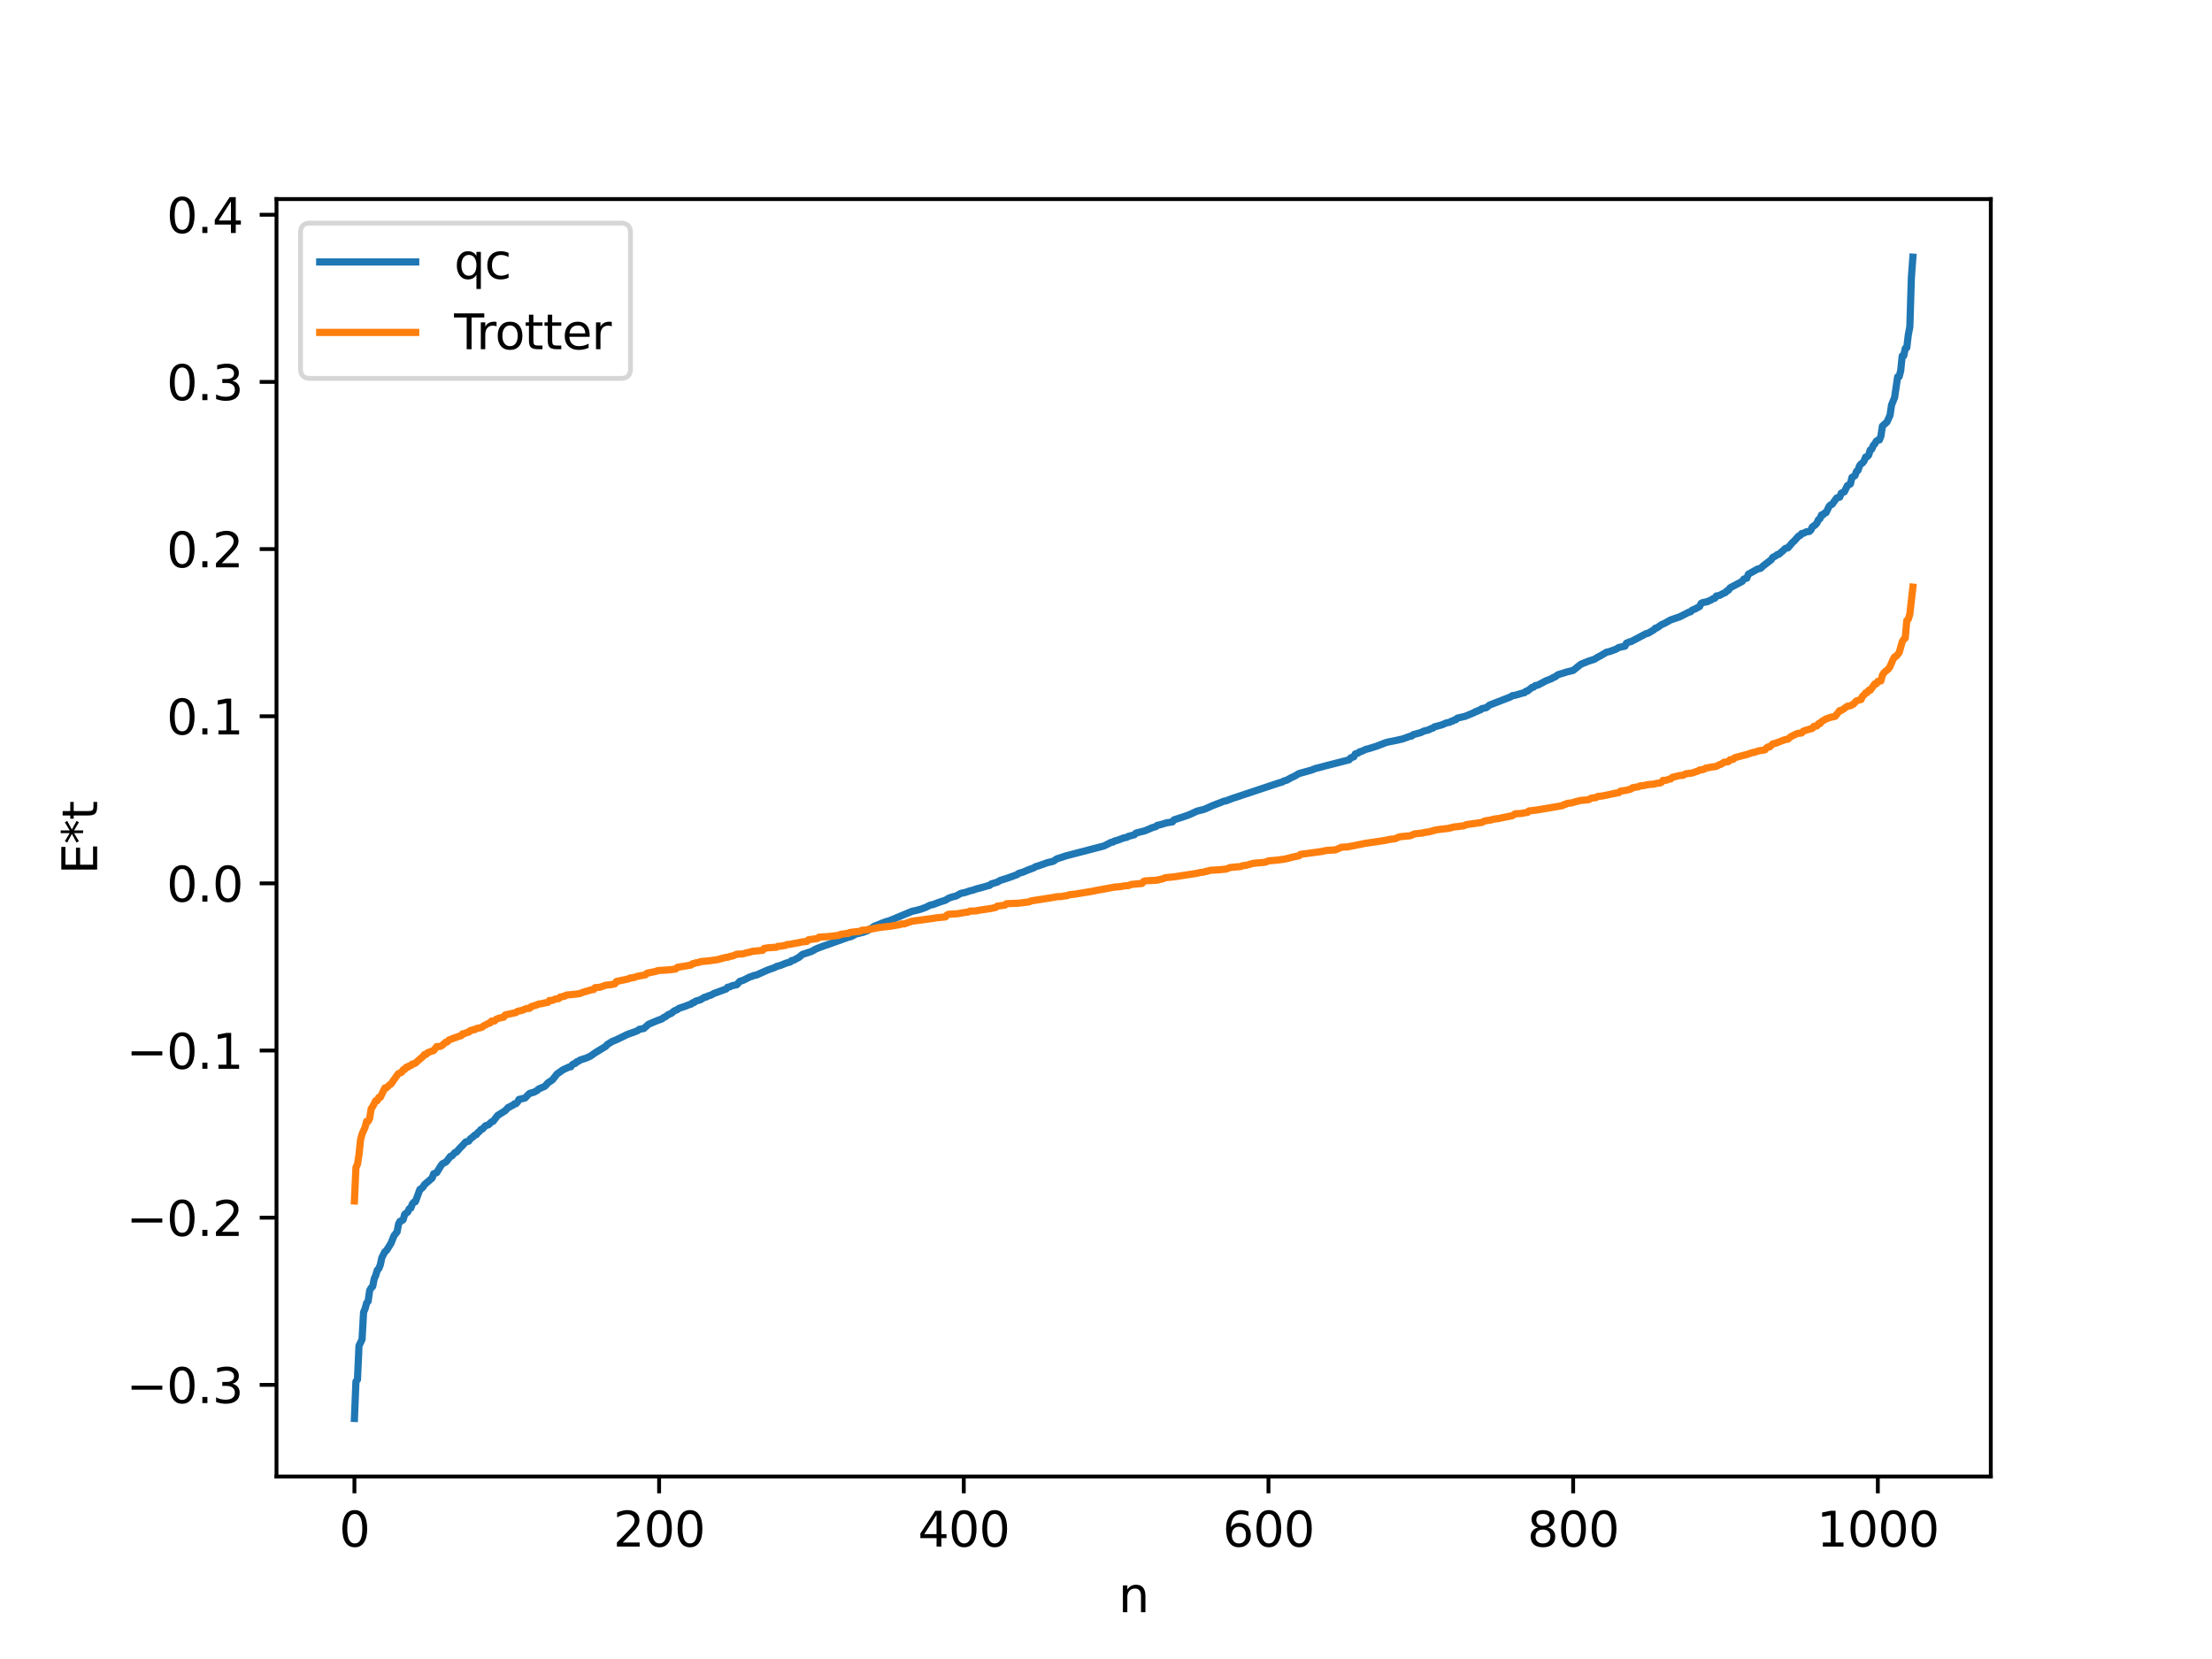 <?xml version="1.0" encoding="utf-8" standalone="no"?>
<!DOCTYPE svg PUBLIC "-//W3C//DTD SVG 1.1//EN"
  "http://www.w3.org/Graphics/SVG/1.1/DTD/svg11.dtd">
<svg xmlns:xlink="http://www.w3.org/1999/xlink" width="460.8pt" height="345.6pt" viewBox="0 0 460.8 345.6" xmlns="http://www.w3.org/2000/svg" version="1.1">
 <defs>
  <style type="text/css">*{stroke-linejoin: round; stroke-linecap: butt}</style>
 </defs>
 <g id="figure_1">
  <g id="patch_1">
   <path d="M 0 345.6 
L 460.8 345.6 
L 460.8 0 
L 0 0 
z
" style="fill: #ffffff"/>
  </g>
  <g id="axes_1">
   <g id="patch_2">
    <path d="M 57.6 307.584 
L 414.72 307.584 
L 414.72 41.472 
L 57.6 41.472 
z
" style="fill: #ffffff"/>
   </g>
   <g id="matplotlib.axis_1">
    <g id="xtick_1">
     <g id="line2d_1">
      <defs>
       <path id="m2406063679" d="M 0 0 
L 0 3.5 
" style="stroke: #000000; stroke-width: 0.8"/>
      </defs>
      <g>
       <use xlink:href="#m2406063679" x="73.833" y="307.584" style="stroke: #000000; stroke-width: 0.8"/>
      </g>
     </g>
     <g id="text_1">
      <!-- 0 -->
      <g transform="translate(70.651 322.182) scale(0.1 -0.1)">
       <defs>
        <path id="DejaVuSans-30" d="M 2034 4250 
Q 1547 4250 1301 3770 
Q 1056 3291 1056 2328 
Q 1056 1369 1301 889 
Q 1547 409 2034 409 
Q 2525 409 2770 889 
Q 3016 1369 3016 2328 
Q 3016 3291 2770 3770 
Q 2525 4250 2034 4250 
z
M 2034 4750 
Q 2819 4750 3233 4129 
Q 3647 3509 3647 2328 
Q 3647 1150 3233 529 
Q 2819 -91 2034 -91 
Q 1250 -91 836 529 
Q 422 1150 422 2328 
Q 422 3509 836 4129 
Q 1250 4750 2034 4750 
z
" transform="scale(0.016)"/>
       </defs>
       <use xlink:href="#DejaVuSans-30"/>
      </g>
     </g>
    </g>
    <g id="xtick_2">
     <g id="line2d_2">
      <g>
       <use xlink:href="#m2406063679" x="137.304" y="307.584" style="stroke: #000000; stroke-width: 0.8"/>
      </g>
     </g>
     <g id="text_2">
      <!-- 200 -->
      <g transform="translate(127.76 322.182) scale(0.1 -0.1)">
       <defs>
        <path id="DejaVuSans-32" d="M 1228 531 
L 3431 531 
L 3431 0 
L 469 0 
L 469 531 
Q 828 903 1448 1529 
Q 2069 2156 2228 2338 
Q 2531 2678 2651 2914 
Q 2772 3150 2772 3378 
Q 2772 3750 2511 3984 
Q 2250 4219 1831 4219 
Q 1534 4219 1204 4116 
Q 875 4013 500 3803 
L 500 4441 
Q 881 4594 1212 4672 
Q 1544 4750 1819 4750 
Q 2544 4750 2975 4387 
Q 3406 4025 3406 3419 
Q 3406 3131 3298 2873 
Q 3191 2616 2906 2266 
Q 2828 2175 2409 1742 
Q 1991 1309 1228 531 
z
" transform="scale(0.016)"/>
       </defs>
       <use xlink:href="#DejaVuSans-32"/>
       <use xlink:href="#DejaVuSans-30" x="63.623"/>
       <use xlink:href="#DejaVuSans-30" x="127.246"/>
      </g>
     </g>
    </g>
    <g id="xtick_3">
     <g id="line2d_3">
      <g>
       <use xlink:href="#m2406063679" x="200.775" y="307.584" style="stroke: #000000; stroke-width: 0.8"/>
      </g>
     </g>
     <g id="text_3">
      <!-- 400 -->
      <g transform="translate(191.231 322.182) scale(0.1 -0.1)">
       <defs>
        <path id="DejaVuSans-34" d="M 2419 4116 
L 825 1625 
L 2419 1625 
L 2419 4116 
z
M 2253 4666 
L 3047 4666 
L 3047 1625 
L 3713 1625 
L 3713 1100 
L 3047 1100 
L 3047 0 
L 2419 0 
L 2419 1100 
L 313 1100 
L 313 1709 
L 2253 4666 
z
" transform="scale(0.016)"/>
       </defs>
       <use xlink:href="#DejaVuSans-34"/>
       <use xlink:href="#DejaVuSans-30" x="63.623"/>
       <use xlink:href="#DejaVuSans-30" x="127.246"/>
      </g>
     </g>
    </g>
    <g id="xtick_4">
     <g id="line2d_4">
      <g>
       <use xlink:href="#m2406063679" x="264.246" y="307.584" style="stroke: #000000; stroke-width: 0.8"/>
      </g>
     </g>
     <g id="text_4">
      <!-- 600 -->
      <g transform="translate(254.702 322.182) scale(0.1 -0.1)">
       <defs>
        <path id="DejaVuSans-36" d="M 2113 2584 
Q 1688 2584 1439 2293 
Q 1191 2003 1191 1497 
Q 1191 994 1439 701 
Q 1688 409 2113 409 
Q 2538 409 2786 701 
Q 3034 994 3034 1497 
Q 3034 2003 2786 2293 
Q 2538 2584 2113 2584 
z
M 3366 4563 
L 3366 3988 
Q 3128 4100 2886 4159 
Q 2644 4219 2406 4219 
Q 1781 4219 1451 3797 
Q 1122 3375 1075 2522 
Q 1259 2794 1537 2939 
Q 1816 3084 2150 3084 
Q 2853 3084 3261 2657 
Q 3669 2231 3669 1497 
Q 3669 778 3244 343 
Q 2819 -91 2113 -91 
Q 1303 -91 875 529 
Q 447 1150 447 2328 
Q 447 3434 972 4092 
Q 1497 4750 2381 4750 
Q 2619 4750 2861 4703 
Q 3103 4656 3366 4563 
z
" transform="scale(0.016)"/>
       </defs>
       <use xlink:href="#DejaVuSans-36"/>
       <use xlink:href="#DejaVuSans-30" x="63.623"/>
       <use xlink:href="#DejaVuSans-30" x="127.246"/>
      </g>
     </g>
    </g>
    <g id="xtick_5">
     <g id="line2d_5">
      <g>
       <use xlink:href="#m2406063679" x="327.717" y="307.584" style="stroke: #000000; stroke-width: 0.8"/>
      </g>
     </g>
     <g id="text_5">
      <!-- 800 -->
      <g transform="translate(318.173 322.182) scale(0.1 -0.1)">
       <defs>
        <path id="DejaVuSans-38" d="M 2034 2216 
Q 1584 2216 1326 1975 
Q 1069 1734 1069 1313 
Q 1069 891 1326 650 
Q 1584 409 2034 409 
Q 2484 409 2743 651 
Q 3003 894 3003 1313 
Q 3003 1734 2745 1975 
Q 2488 2216 2034 2216 
z
M 1403 2484 
Q 997 2584 770 2862 
Q 544 3141 544 3541 
Q 544 4100 942 4425 
Q 1341 4750 2034 4750 
Q 2731 4750 3128 4425 
Q 3525 4100 3525 3541 
Q 3525 3141 3298 2862 
Q 3072 2584 2669 2484 
Q 3125 2378 3379 2068 
Q 3634 1759 3634 1313 
Q 3634 634 3220 271 
Q 2806 -91 2034 -91 
Q 1263 -91 848 271 
Q 434 634 434 1313 
Q 434 1759 690 2068 
Q 947 2378 1403 2484 
z
M 1172 3481 
Q 1172 3119 1398 2916 
Q 1625 2713 2034 2713 
Q 2441 2713 2670 2916 
Q 2900 3119 2900 3481 
Q 2900 3844 2670 4047 
Q 2441 4250 2034 4250 
Q 1625 4250 1398 4047 
Q 1172 3844 1172 3481 
z
" transform="scale(0.016)"/>
       </defs>
       <use xlink:href="#DejaVuSans-38"/>
       <use xlink:href="#DejaVuSans-30" x="63.623"/>
       <use xlink:href="#DejaVuSans-30" x="127.246"/>
      </g>
     </g>
    </g>
    <g id="xtick_6">
     <g id="line2d_6">
      <g>
       <use xlink:href="#m2406063679" x="391.188" y="307.584" style="stroke: #000000; stroke-width: 0.8"/>
      </g>
     </g>
     <g id="text_6">
      <!-- 1000 -->
      <g transform="translate(378.463 322.182) scale(0.1 -0.1)">
       <defs>
        <path id="DejaVuSans-31" d="M 794 531 
L 1825 531 
L 1825 4091 
L 703 3866 
L 703 4441 
L 1819 4666 
L 2450 4666 
L 2450 531 
L 3481 531 
L 3481 0 
L 794 0 
L 794 531 
z
" transform="scale(0.016)"/>
       </defs>
       <use xlink:href="#DejaVuSans-31"/>
       <use xlink:href="#DejaVuSans-30" x="63.623"/>
       <use xlink:href="#DejaVuSans-30" x="127.246"/>
       <use xlink:href="#DejaVuSans-30" x="190.869"/>
      </g>
     </g>
    </g>
    <g id="text_7">
     <!-- n -->
     <g transform="translate(232.991 335.861) scale(0.1 -0.1)">
      <defs>
       <path id="DejaVuSans-6e" d="M 3513 2113 
L 3513 0 
L 2938 0 
L 2938 2094 
Q 2938 2591 2744 2837 
Q 2550 3084 2163 3084 
Q 1697 3084 1428 2787 
Q 1159 2491 1159 1978 
L 1159 0 
L 581 0 
L 581 3500 
L 1159 3500 
L 1159 2956 
Q 1366 3272 1645 3428 
Q 1925 3584 2291 3584 
Q 2894 3584 3203 3211 
Q 3513 2838 3513 2113 
z
" transform="scale(0.016)"/>
      </defs>
      <use xlink:href="#DejaVuSans-6e"/>
     </g>
    </g>
   </g>
   <g id="matplotlib.axis_2">
    <g id="ytick_1">
     <g id="line2d_7">
      <defs>
       <path id="m5a70c23907" d="M 0 0 
L -3.5 0 
" style="stroke: #000000; stroke-width: 0.8"/>
      </defs>
      <g>
       <use xlink:href="#m5a70c23907" x="57.6" y="288.487" style="stroke: #000000; stroke-width: 0.8"/>
      </g>
     </g>
     <g id="text_8">
      <!-- −0.3 -->
      <g transform="translate(26.317 292.286) scale(0.1 -0.1)">
       <defs>
        <path id="DejaVuSans-2212" d="M 678 2272 
L 4684 2272 
L 4684 1741 
L 678 1741 
L 678 2272 
z
" transform="scale(0.016)"/>
        <path id="DejaVuSans-2e" d="M 684 794 
L 1344 794 
L 1344 0 
L 684 0 
L 684 794 
z
" transform="scale(0.016)"/>
        <path id="DejaVuSans-33" d="M 2597 2516 
Q 3050 2419 3304 2112 
Q 3559 1806 3559 1356 
Q 3559 666 3084 287 
Q 2609 -91 1734 -91 
Q 1441 -91 1130 -33 
Q 819 25 488 141 
L 488 750 
Q 750 597 1062 519 
Q 1375 441 1716 441 
Q 2309 441 2620 675 
Q 2931 909 2931 1356 
Q 2931 1769 2642 2001 
Q 2353 2234 1838 2234 
L 1294 2234 
L 1294 2753 
L 1863 2753 
Q 2328 2753 2575 2939 
Q 2822 3125 2822 3475 
Q 2822 3834 2567 4026 
Q 2313 4219 1838 4219 
Q 1578 4219 1281 4162 
Q 984 4106 628 3988 
L 628 4550 
Q 988 4650 1302 4700 
Q 1616 4750 1894 4750 
Q 2613 4750 3031 4423 
Q 3450 4097 3450 3541 
Q 3450 3153 3228 2886 
Q 3006 2619 2597 2516 
z
" transform="scale(0.016)"/>
       </defs>
       <use xlink:href="#DejaVuSans-2212"/>
       <use xlink:href="#DejaVuSans-30" x="83.789"/>
       <use xlink:href="#DejaVuSans-2e" x="147.412"/>
       <use xlink:href="#DejaVuSans-33" x="179.199"/>
      </g>
     </g>
    </g>
    <g id="ytick_2">
     <g id="line2d_8">
      <g>
       <use xlink:href="#m5a70c23907" x="57.6" y="253.665" style="stroke: #000000; stroke-width: 0.8"/>
      </g>
     </g>
     <g id="text_9">
      <!-- −0.2 -->
      <g transform="translate(26.317 257.465) scale(0.1 -0.1)">
       <use xlink:href="#DejaVuSans-2212"/>
       <use xlink:href="#DejaVuSans-30" x="83.789"/>
       <use xlink:href="#DejaVuSans-2e" x="147.412"/>
       <use xlink:href="#DejaVuSans-32" x="179.199"/>
      </g>
     </g>
    </g>
    <g id="ytick_3">
     <g id="line2d_9">
      <g>
       <use xlink:href="#m5a70c23907" x="57.6" y="218.844" style="stroke: #000000; stroke-width: 0.8"/>
      </g>
     </g>
     <g id="text_10">
      <!-- −0.1 -->
      <g transform="translate(26.317 222.643) scale(0.1 -0.1)">
       <use xlink:href="#DejaVuSans-2212"/>
       <use xlink:href="#DejaVuSans-30" x="83.789"/>
       <use xlink:href="#DejaVuSans-2e" x="147.412"/>
       <use xlink:href="#DejaVuSans-31" x="179.199"/>
      </g>
     </g>
    </g>
    <g id="ytick_4">
     <g id="line2d_10">
      <g>
       <use xlink:href="#m5a70c23907" x="57.6" y="184.023" style="stroke: #000000; stroke-width: 0.8"/>
      </g>
     </g>
     <g id="text_11">
      <!-- 0.0 -->
      <g transform="translate(34.697 187.822) scale(0.1 -0.1)">
       <use xlink:href="#DejaVuSans-30"/>
       <use xlink:href="#DejaVuSans-2e" x="63.623"/>
       <use xlink:href="#DejaVuSans-30" x="95.41"/>
      </g>
     </g>
    </g>
    <g id="ytick_5">
     <g id="line2d_11">
      <g>
       <use xlink:href="#m5a70c23907" x="57.6" y="149.202" style="stroke: #000000; stroke-width: 0.8"/>
      </g>
     </g>
     <g id="text_12">
      <!-- 0.1 -->
      <g transform="translate(34.697 153.001) scale(0.1 -0.1)">
       <use xlink:href="#DejaVuSans-30"/>
       <use xlink:href="#DejaVuSans-2e" x="63.623"/>
       <use xlink:href="#DejaVuSans-31" x="95.41"/>
      </g>
     </g>
    </g>
    <g id="ytick_6">
     <g id="line2d_12">
      <g>
       <use xlink:href="#m5a70c23907" x="57.6" y="114.38" style="stroke: #000000; stroke-width: 0.8"/>
      </g>
     </g>
     <g id="text_13">
      <!-- 0.2 -->
      <g transform="translate(34.697 118.18) scale(0.1 -0.1)">
       <use xlink:href="#DejaVuSans-30"/>
       <use xlink:href="#DejaVuSans-2e" x="63.623"/>
       <use xlink:href="#DejaVuSans-32" x="95.41"/>
      </g>
     </g>
    </g>
    <g id="ytick_7">
     <g id="line2d_13">
      <g>
       <use xlink:href="#m5a70c23907" x="57.6" y="79.559" style="stroke: #000000; stroke-width: 0.8"/>
      </g>
     </g>
     <g id="text_14">
      <!-- 0.3 -->
      <g transform="translate(34.697 83.358) scale(0.1 -0.1)">
       <use xlink:href="#DejaVuSans-30"/>
       <use xlink:href="#DejaVuSans-2e" x="63.623"/>
       <use xlink:href="#DejaVuSans-33" x="95.41"/>
      </g>
     </g>
    </g>
    <g id="ytick_8">
     <g id="line2d_14">
      <g>
       <use xlink:href="#m5a70c23907" x="57.6" y="44.738" style="stroke: #000000; stroke-width: 0.8"/>
      </g>
     </g>
     <g id="text_15">
      <!-- 0.4 -->
      <g transform="translate(34.697 48.537) scale(0.1 -0.1)">
       <use xlink:href="#DejaVuSans-30"/>
       <use xlink:href="#DejaVuSans-2e" x="63.623"/>
       <use xlink:href="#DejaVuSans-34" x="95.41"/>
      </g>
     </g>
    </g>
    <g id="text_16">
     <!-- E*t -->
     <g transform="translate(20.238 182.148) rotate(-90) scale(0.1 -0.1)">
      <defs>
       <path id="DejaVuSans-45" d="M 628 4666 
L 3578 4666 
L 3578 4134 
L 1259 4134 
L 1259 2753 
L 3481 2753 
L 3481 2222 
L 1259 2222 
L 1259 531 
L 3634 531 
L 3634 0 
L 628 0 
L 628 4666 
z
" transform="scale(0.016)"/>
       <path id="DejaVuSans-2a" d="M 3009 3897 
L 1888 3291 
L 3009 2681 
L 2828 2375 
L 1778 3009 
L 1778 1831 
L 1422 1831 
L 1422 3009 
L 372 2375 
L 191 2681 
L 1313 3291 
L 191 3897 
L 372 4206 
L 1422 3572 
L 1422 4750 
L 1778 4750 
L 1778 3572 
L 2828 4206 
L 3009 3897 
z
" transform="scale(0.016)"/>
       <path id="DejaVuSans-74" d="M 1172 4494 
L 1172 3500 
L 2356 3500 
L 2356 3053 
L 1172 3053 
L 1172 1153 
Q 1172 725 1289 603 
Q 1406 481 1766 481 
L 2356 481 
L 2356 0 
L 1766 0 
Q 1100 0 847 248 
Q 594 497 594 1153 
L 594 3053 
L 172 3053 
L 172 3500 
L 594 3500 
L 594 4494 
L 1172 4494 
z
" transform="scale(0.016)"/>
      </defs>
      <use xlink:href="#DejaVuSans-45"/>
      <use xlink:href="#DejaVuSans-2a" x="63.184"/>
      <use xlink:href="#DejaVuSans-74" x="113.184"/>
     </g>
    </g>
   </g>
   <g id="line2d_15">
    <path d="M 73.833 295.488 
L 74.15 287.788 
L 74.467 287.399 
L 74.785 280.332 
L 75.42 279.046 
L 75.737 273.383 
L 76.054 272.634 
L 76.372 271.446 
L 76.689 271.081 
L 77.006 268.828 
L 77.324 268.284 
L 77.641 267.982 
L 77.958 266.384 
L 78.276 265.685 
L 78.593 264.595 
L 78.91 264.283 
L 79.228 263.476 
L 79.545 261.993 
L 80.18 260.756 
L 80.497 260.523 
L 81.449 259.006 
L 82.084 257.408 
L 82.719 256.626 
L 83.036 254.95 
L 83.353 254.401 
L 83.671 254.321 
L 83.988 254.076 
L 84.305 252.968 
L 84.94 252.487 
L 85.258 251.802 
L 85.575 251.67 
L 85.892 250.825 
L 86.21 250.435 
L 86.527 250.346 
L 87.479 247.759 
L 87.796 247.589 
L 88.114 247.289 
L 88.431 246.77 
L 90.018 245.418 
L 90.335 244.517 
L 90.97 244.292 
L 91.922 242.724 
L 92.239 242.394 
L 92.874 242.079 
L 93.191 241.731 
L 93.826 240.884 
L 94.143 240.802 
L 94.778 240.092 
L 95.096 239.992 
L 95.73 239.251 
L 96.365 238.612 
L 97 237.896 
L 97.634 237.736 
L 97.952 237.267 
L 98.586 236.781 
L 98.904 236.46 
L 99.221 236.373 
L 99.539 235.933 
L 99.856 235.729 
L 100.173 235.306 
L 100.491 235.211 
L 101.125 234.519 
L 101.76 234.313 
L 102.395 233.706 
L 102.712 233.598 
L 103.664 232.371 
L 105.251 231.371 
L 105.886 230.683 
L 106.203 230.601 
L 106.52 230.359 
L 106.838 230.26 
L 107.155 229.95 
L 107.472 229.928 
L 107.79 229.603 
L 108.107 229.039 
L 109.377 228.733 
L 110.011 228.065 
L 110.329 227.78 
L 111.281 227.507 
L 111.915 227.152 
L 112.233 226.848 
L 113.502 226.297 
L 114.137 225.59 
L 115.089 224.937 
L 116.041 223.73 
L 117.31 222.845 
L 118.58 222.266 
L 118.897 222.237 
L 119.215 221.806 
L 119.532 221.593 
L 119.849 221.527 
L 120.167 221.175 
L 120.484 221.102 
L 120.801 220.843 
L 122.071 220.428 
L 123.023 219.998 
L 123.975 219.317 
L 126.196 217.967 
L 126.514 217.588 
L 127.466 216.993 
L 128.418 216.597 
L 129.37 216.141 
L 130.639 215.517 
L 132.226 214.943 
L 132.861 214.688 
L 133.178 214.427 
L 134.13 214.247 
L 135.082 213.392 
L 136.352 212.845 
L 136.986 212.582 
L 137.939 212.24 
L 138.256 211.949 
L 138.573 211.843 
L 139.208 211.37 
L 139.843 211.1 
L 140.477 210.578 
L 141.112 210.316 
L 141.429 210.066 
L 142.699 209.64 
L 143.651 209.25 
L 143.968 209.183 
L 144.286 208.896 
L 144.603 208.844 
L 144.92 208.557 
L 145.872 208.285 
L 146.824 207.723 
L 147.142 207.695 
L 147.459 207.496 
L 148.094 207.305 
L 148.729 206.954 
L 151.267 206.029 
L 151.585 205.659 
L 151.902 205.628 
L 152.537 205.342 
L 153.172 205.201 
L 153.489 205.131 
L 154.124 204.422 
L 154.758 204.24 
L 156.345 203.456 
L 156.662 203.404 
L 156.98 203.234 
L 157.615 203.107 
L 159.836 202.108 
L 161.423 201.539 
L 161.74 201.342 
L 162.692 201.077 
L 163.644 200.676 
L 164.279 200.49 
L 164.596 200.413 
L 164.914 200.099 
L 165.231 200.081 
L 166.5 199.39 
L 167.135 198.827 
L 169.039 198.208 
L 169.991 197.675 
L 171.578 197.06 
L 172.213 196.857 
L 176.656 195.265 
L 177.291 195.108 
L 177.925 194.794 
L 178.243 194.59 
L 179.195 194.372 
L 179.829 194.208 
L 180.781 193.858 
L 181.099 193.566 
L 181.416 193.474 
L 182.051 192.994 
L 183.955 192.224 
L 184.59 191.99 
L 185.224 191.826 
L 189.985 189.845 
L 190.937 189.637 
L 191.889 189.372 
L 192.841 189.019 
L 193.793 188.549 
L 194.428 188.421 
L 195.697 187.934 
L 196.967 187.525 
L 197.601 187.128 
L 198.236 186.89 
L 199.188 186.648 
L 200.14 186.111 
L 201.092 185.912 
L 202.044 185.581 
L 202.679 185.439 
L 203.314 185.203 
L 204.583 184.871 
L 205.853 184.504 
L 206.17 184.44 
L 206.487 184.144 
L 207.757 183.76 
L 208.391 183.402 
L 209.978 182.892 
L 211.882 182.205 
L 212.2 181.942 
L 213.152 181.664 
L 214.104 181.25 
L 215.373 180.783 
L 215.691 180.558 
L 216.325 180.372 
L 218.229 179.698 
L 219.181 179.485 
L 219.499 179.368 
L 220.134 178.922 
L 222.038 178.297 
L 229.972 176.23 
L 231.558 175.434 
L 231.876 175.418 
L 232.193 175.186 
L 232.828 175.034 
L 234.097 174.55 
L 234.732 174.43 
L 235.049 174.236 
L 236.319 173.892 
L 236.636 173.547 
L 238.54 173.059 
L 240.127 172.38 
L 240.762 172.207 
L 241.079 171.931 
L 241.714 171.805 
L 242.983 171.416 
L 244.253 171.209 
L 244.57 170.787 
L 247.426 169.848 
L 248.061 169.579 
L 249.33 168.986 
L 250.917 168.578 
L 252.504 167.866 
L 255.043 166.876 
L 255.36 166.849 
L 256.629 166.358 
L 266.467 163.08 
L 267.102 162.918 
L 267.42 162.698 
L 268.054 162.531 
L 269.006 161.988 
L 269.641 161.714 
L 270.593 161.152 
L 273.132 160.441 
L 274.084 160.074 
L 274.719 159.923 
L 275.353 159.759 
L 275.988 159.579 
L 277.575 159.176 
L 281.066 158.276 
L 281.383 157.87 
L 282.018 157.662 
L 282.335 157.052 
L 282.97 156.858 
L 283.287 156.589 
L 283.605 156.541 
L 284.557 156.096 
L 285.191 155.94 
L 286.778 155.44 
L 287.73 155.076 
L 288.682 154.704 
L 289.317 154.544 
L 290.269 154.362 
L 292.173 153.943 
L 293.76 153.368 
L 294.077 153.326 
L 294.395 153.038 
L 295.981 152.61 
L 296.616 152.296 
L 297.568 152.062 
L 298.203 151.746 
L 298.52 151.673 
L 298.838 151.404 
L 299.472 151.246 
L 300.424 150.977 
L 301.377 150.568 
L 302.011 150.467 
L 302.329 150.247 
L 302.646 150.195 
L 302.963 149.972 
L 303.281 149.931 
L 303.598 149.595 
L 305.185 149.23 
L 307.089 148.448 
L 307.406 148.231 
L 307.724 148.181 
L 308.041 147.96 
L 308.358 147.911 
L 308.676 147.628 
L 309.628 147.417 
L 310.262 146.899 
L 314.705 145.167 
L 315.023 144.931 
L 315.658 144.828 
L 317.244 144.359 
L 317.562 144.31 
L 317.879 143.994 
L 318.196 143.959 
L 319.148 143.2 
L 319.466 143.148 
L 319.783 142.846 
L 320.418 142.697 
L 322.005 141.849 
L 323.274 141.346 
L 323.591 141.122 
L 323.909 141.035 
L 324.543 140.562 
L 326.448 139.965 
L 327.717 139.659 
L 329.304 138.388 
L 330.891 137.741 
L 331.525 137.534 
L 332.16 137.337 
L 332.795 136.927 
L 333.429 136.605 
L 334.699 135.848 
L 335.334 135.722 
L 335.968 135.487 
L 336.603 135.26 
L 337.238 134.879 
L 338.507 134.611 
L 338.824 133.975 
L 339.459 133.717 
L 339.777 133.66 
L 342.95 131.984 
L 343.267 131.947 
L 344.537 131.196 
L 344.854 130.846 
L 345.172 130.797 
L 346.124 130.124 
L 346.758 129.851 
L 348.028 129.14 
L 349.932 128.488 
L 351.836 127.516 
L 352.153 127.466 
L 352.471 127.127 
L 353.105 126.857 
L 354.058 126.349 
L 354.375 125.696 
L 354.692 125.533 
L 355.644 125.349 
L 356.596 124.909 
L 356.914 124.687 
L 357.231 124.617 
L 357.548 124.154 
L 358.183 124.048 
L 359.135 123.538 
L 359.453 123.428 
L 359.77 123.068 
L 360.087 122.943 
L 360.405 122.456 
L 362.943 121.104 
L 363.261 120.633 
L 363.896 120.438 
L 364.213 119.618 
L 366.117 118.551 
L 366.752 118.395 
L 367.386 117.824 
L 368.973 116.611 
L 369.291 116.111 
L 369.925 115.796 
L 370.243 115.529 
L 370.56 115.472 
L 371.512 114.647 
L 371.829 114.314 
L 372.147 114.156 
L 372.464 114.137 
L 373.416 112.993 
L 373.734 112.738 
L 374.686 111.672 
L 375.003 111.557 
L 375.32 111.145 
L 375.638 111.12 
L 376.272 110.791 
L 376.907 110.717 
L 377.224 110.434 
L 377.542 109.78 
L 378.177 109.329 
L 378.494 108.965 
L 378.811 108.267 
L 379.129 108.055 
L 379.446 107.273 
L 379.763 107.263 
L 380.081 106.88 
L 380.398 106.798 
L 381.033 105.487 
L 381.35 105.177 
L 381.667 105.049 
L 382.62 103.731 
L 383.254 103.555 
L 383.572 102.727 
L 384.206 102.457 
L 384.841 101.169 
L 385.476 100.809 
L 385.793 99.46 
L 386.428 99.075 
L 386.745 98.196 
L 387.062 97.978 
L 387.38 97.02 
L 387.697 96.637 
L 388.015 96.431 
L 388.332 95.996 
L 388.649 95.202 
L 388.967 95.132 
L 389.284 94.794 
L 389.601 93.739 
L 389.919 93.57 
L 390.236 92.804 
L 390.553 92.466 
L 390.871 91.907 
L 391.188 91.688 
L 391.505 91.656 
L 391.823 90.86 
L 392.14 88.762 
L 393.092 87.911 
L 393.727 86.504 
L 394.044 84.375 
L 394.679 82.793 
L 395.314 78.5 
L 395.631 78.465 
L 395.948 77.225 
L 396.266 74.147 
L 396.583 74.122 
L 396.9 72.571 
L 397.218 72.427 
L 397.535 69.735 
L 397.853 68.101 
L 398.17 57.894 
L 398.487 53.568 
L 398.487 53.568 
" clip-path="url(#p6022d23a0e)" style="fill: none; stroke: #1f77b4; stroke-width: 1.5; stroke-linecap: square"/>
   </g>
   <g id="line2d_16">
    <path d="M 73.833 250.183 
L 74.15 243.219 
L 74.467 242.537 
L 74.785 240.559 
L 75.102 237.478 
L 75.42 236.255 
L 76.054 234.829 
L 76.372 233.595 
L 76.689 233.595 
L 77.006 232.982 
L 77.324 230.964 
L 77.641 230.513 
L 78.276 229.291 
L 78.593 229.291 
L 78.91 228.609 
L 79.228 228.585 
L 80.18 226.63 
L 80.497 226.63 
L 81.132 226.018 
L 81.449 225.828 
L 82.719 224 
L 83.036 223.634 
L 83.671 223.374 
L 83.988 222.847 
L 84.305 222.8 
L 84.623 222.326 
L 84.94 222.326 
L 85.258 222.027 
L 85.575 221.99 
L 85.892 221.645 
L 86.21 221.621 
L 86.527 221.467 
L 87.162 220.901 
L 88.114 220.079 
L 88.431 219.666 
L 88.748 219.666 
L 89.066 219.306 
L 90.018 218.948 
L 90.335 218.864 
L 90.97 218.022 
L 91.605 218 
L 91.922 217.906 
L 92.874 217.106 
L 93.191 217.036 
L 93.509 216.67 
L 94.143 216.41 
L 95.73 215.836 
L 96.048 215.774 
L 96.365 215.362 
L 96.682 215.362 
L 97.317 215.063 
L 97.634 215.026 
L 97.952 214.68 
L 98.269 214.656 
L 98.586 214.502 
L 98.904 214.499 
L 99.221 214.265 
L 100.173 214.077 
L 100.491 213.936 
L 100.808 213.671 
L 101.443 213.36 
L 101.76 213.172 
L 102.077 213.114 
L 102.395 212.709 
L 103.029 212.702 
L 103.347 212.342 
L 103.981 212.089 
L 104.934 211.899 
L 105.251 211.42 
L 107.472 210.942 
L 107.79 210.684 
L 108.742 210.479 
L 109.694 210.094 
L 110.329 210.051 
L 110.646 209.706 
L 111.915 209.315 
L 112.233 209.149 
L 112.867 209.08 
L 113.502 208.919 
L 114.137 208.809 
L 114.454 208.42 
L 115.089 208.398 
L 115.724 208.098 
L 116.358 208.046 
L 116.676 207.716 
L 116.993 207.692 
L 117.31 207.538 
L 117.628 207.534 
L 117.945 207.301 
L 119.849 207.113 
L 120.801 206.972 
L 121.436 206.707 
L 123.34 206.152 
L 123.658 206.15 
L 123.975 205.745 
L 124.927 205.678 
L 126.196 205.237 
L 127.466 205.097 
L 128.1 204.935 
L 128.418 204.456 
L 130.957 203.916 
L 131.274 203.724 
L 131.909 203.687 
L 132.861 203.367 
L 134.448 203.086 
L 134.765 202.742 
L 136.669 202.351 
L 136.986 202.191 
L 138.891 202.074 
L 140.16 201.954 
L 140.795 201.845 
L 141.112 201.514 
L 143.968 201.039 
L 144.286 200.752 
L 144.603 200.728 
L 144.92 200.574 
L 145.555 200.497 
L 145.872 200.337 
L 147.777 200.149 
L 149.363 199.93 
L 151.267 199.431 
L 151.585 199.427 
L 152.22 199.188 
L 152.537 199.186 
L 153.489 198.78 
L 154.758 198.714 
L 155.71 198.426 
L 156.028 198.413 
L 156.662 198.187 
L 158.884 197.971 
L 159.201 197.562 
L 160.153 197.423 
L 161.74 197.33 
L 162.058 197.129 
L 162.692 197.107 
L 163.327 196.964 
L 163.644 196.952 
L 163.962 196.759 
L 164.596 196.723 
L 165.231 196.586 
L 166.5 196.354 
L 167.135 196.213 
L 168.087 196.122 
L 168.405 195.777 
L 170.309 195.503 
L 170.626 195.226 
L 172.53 195.112 
L 173.482 195.001 
L 174.434 194.881 
L 174.752 194.841 
L 175.069 194.648 
L 176.339 194.469 
L 176.656 194.469 
L 176.973 194.265 
L 177.608 194.17 
L 179.195 194.013 
L 179.512 193.788 
L 180.464 193.731 
L 181.099 193.606 
L 183.32 193.184 
L 185.542 192.95 
L 186.494 192.778 
L 187.129 192.671 
L 187.446 192.639 
L 187.763 192.473 
L 188.398 192.462 
L 189.033 192.223 
L 189.985 191.907 
L 194.428 191.308 
L 195.062 191.196 
L 196.967 191.007 
L 197.284 190.597 
L 197.601 190.461 
L 199.505 190.348 
L 200.458 190.165 
L 201.727 189.987 
L 202.044 189.8 
L 203.314 189.759 
L 203.948 189.622 
L 206.487 189.249 
L 207.439 189.034 
L 207.757 188.765 
L 209.343 188.553 
L 209.661 188.262 
L 212.2 188.148 
L 213.152 188.037 
L 214.104 187.917 
L 214.421 187.877 
L 214.739 187.684 
L 219.499 186.936 
L 220.134 186.811 
L 221.086 186.767 
L 221.72 186.645 
L 222.355 186.569 
L 222.672 186.408 
L 223.942 186.265 
L 227.75 185.634 
L 228.385 185.498 
L 232.193 184.795 
L 233.462 184.691 
L 234.097 184.56 
L 235.049 184.485 
L 235.684 184.244 
L 236.953 184.119 
L 237.905 184.042 
L 238.223 183.633 
L 238.54 183.497 
L 240.762 183.384 
L 241.714 183.201 
L 242.348 183.035 
L 242.666 182.855 
L 244.887 182.622 
L 245.522 182.514 
L 249.33 181.935 
L 249.965 181.767 
L 250.6 181.7 
L 252.186 181.292 
L 254.091 181.184 
L 255.043 181.073 
L 255.36 181.062 
L 256.312 180.704 
L 258.534 180.509 
L 258.851 180.337 
L 259.486 180.286 
L 261.072 179.847 
L 262.024 179.755 
L 262.977 179.681 
L 263.611 179.605 
L 264.246 179.334 
L 266.15 179.169 
L 267.102 179.037 
L 267.737 178.942 
L 269.641 178.468 
L 270.276 178.351 
L 270.593 178.295 
L 270.91 177.978 
L 275.353 177.38 
L 276.305 177.162 
L 278.21 177.041 
L 279.479 176.487 
L 280.748 176.419 
L 283.605 175.851 
L 284.239 175.712 
L 287.413 175.243 
L 288.365 175.105 
L 289.634 174.837 
L 290.586 174.736 
L 291.539 174.322 
L 292.491 174.222 
L 293.76 174.109 
L 294.712 173.709 
L 296.299 173.545 
L 296.934 173.373 
L 297.568 173.322 
L 299.155 172.883 
L 299.79 172.791 
L 301.059 172.64 
L 301.694 172.571 
L 302.963 172.255 
L 303.598 172.204 
L 304.55 172.073 
L 304.867 172.053 
L 305.502 171.78 
L 308.676 171.33 
L 309.31 171.014 
L 310.58 170.818 
L 311.215 170.632 
L 312.167 170.522 
L 313.119 170.309 
L 313.753 170.191 
L 315.023 169.927 
L 315.658 169.523 
L 316.927 169.464 
L 317.879 169.272 
L 318.196 169.245 
L 318.514 168.927 
L 320.1 168.748 
L 325.496 167.829 
L 325.813 167.595 
L 326.13 167.574 
L 326.448 167.366 
L 327.4 167.255 
L 328.352 166.971 
L 329.304 166.745 
L 330.891 166.608 
L 331.525 166.261 
L 332.477 166.156 
L 332.795 165.918 
L 333.747 165.827 
L 336.603 165.232 
L 337.238 165.126 
L 337.555 164.815 
L 338.824 164.624 
L 339.777 164.366 
L 340.094 164.095 
L 341.363 163.888 
L 341.681 163.702 
L 342.315 163.666 
L 343.267 163.451 
L 344.537 163.337 
L 345.172 163.179 
L 345.806 163.112 
L 346.124 162.963 
L 346.441 162.559 
L 347.076 162.554 
L 347.71 162.308 
L 348.028 162.281 
L 348.345 161.943 
L 348.98 161.784 
L 349.932 161.549 
L 350.567 161.526 
L 351.201 161.189 
L 352.471 161.042 
L 353.74 160.61 
L 354.058 160.401 
L 354.692 160.33 
L 355.01 160.231 
L 355.327 160.007 
L 355.962 159.914 
L 356.596 159.78 
L 357.548 159.653 
L 358.183 159.291 
L 358.5 159.228 
L 359.135 158.798 
L 359.77 158.704 
L 360.087 158.642 
L 360.405 158.268 
L 361.039 158.194 
L 361.357 157.851 
L 364.213 157.085 
L 365.165 156.737 
L 365.482 156.727 
L 366.434 156.395 
L 367.386 156.263 
L 367.704 156.185 
L 368.021 155.782 
L 368.339 155.594 
L 368.656 155.591 
L 369.291 154.979 
L 369.925 154.82 
L 371.195 154.327 
L 371.829 154.093 
L 372.464 153.977 
L 373.099 153.437 
L 374.368 152.816 
L 375.32 152.688 
L 375.638 152.326 
L 376.272 152.097 
L 377.224 151.829 
L 377.542 151.74 
L 377.859 151.303 
L 378.494 151.23 
L 378.811 150.769 
L 379.129 150.762 
L 379.446 150.342 
L 380.398 149.763 
L 381.35 149.431 
L 381.985 149.298 
L 382.302 149.221 
L 383.254 148.014 
L 383.572 148.007 
L 384.841 147.128 
L 385.476 147.013 
L 386.11 146.681 
L 386.745 146 
L 387.38 145.8 
L 387.697 145.724 
L 388.015 145.011 
L 388.332 144.776 
L 388.649 144.339 
L 388.967 144.273 
L 389.284 143.804 
L 389.601 143.798 
L 390.553 142.467 
L 390.871 142.452 
L 391.188 141.937 
L 391.823 141.854 
L 392.14 140.657 
L 392.458 140.141 
L 393.41 139.325 
L 393.727 138.836 
L 394.362 137.375 
L 394.679 136.84 
L 394.996 136.719 
L 395.631 135.952 
L 396.266 133.692 
L 396.583 133.177 
L 396.9 132.931 
L 397.218 129.275 
L 397.535 128.988 
L 397.853 127.932 
L 398.487 122.31 
L 398.487 122.31 
" clip-path="url(#p6022d23a0e)" style="fill: none; stroke: #ff7f0e; stroke-width: 1.5; stroke-linecap: square"/>
   </g>
   <g id="patch_3">
    <path d="M 57.6 307.584 
L 57.6 41.472 
" style="fill: none; stroke: #000000; stroke-width: 0.8; stroke-linejoin: miter; stroke-linecap: square"/>
   </g>
   <g id="patch_4">
    <path d="M 414.72 307.584 
L 414.72 41.472 
" style="fill: none; stroke: #000000; stroke-width: 0.8; stroke-linejoin: miter; stroke-linecap: square"/>
   </g>
   <g id="patch_5">
    <path d="M 57.6 307.584 
L 414.72 307.584 
" style="fill: none; stroke: #000000; stroke-width: 0.8; stroke-linejoin: miter; stroke-linecap: square"/>
   </g>
   <g id="patch_6">
    <path d="M 57.6 41.472 
L 414.72 41.472 
" style="fill: none; stroke: #000000; stroke-width: 0.8; stroke-linejoin: miter; stroke-linecap: square"/>
   </g>
   <g id="legend_1">
    <g id="patch_7">
     <path d="M 64.6 78.828 
L 129.342 78.828 
Q 131.342 78.828 131.342 76.828 
L 131.342 48.472 
Q 131.342 46.472 129.342 46.472 
L 64.6 46.472 
Q 62.6 46.472 62.6 48.472 
L 62.6 76.828 
Q 62.6 78.828 64.6 78.828 
z
" style="fill: #ffffff; opacity: 0.8; stroke: #cccccc; stroke-linejoin: miter"/>
    </g>
    <g id="line2d_17">
     <path d="M 66.6 54.57 
L 76.6 54.57 
L 86.6 54.57 
" style="fill: none; stroke: #1f77b4; stroke-width: 1.5; stroke-linecap: square"/>
    </g>
    <g id="text_17">
     <!-- qc -->
     <g transform="translate(94.6 58.07) scale(0.1 -0.1)">
      <defs>
       <path id="DejaVuSans-71" d="M 947 1747 
Q 947 1113 1208 752 
Q 1469 391 1925 391 
Q 2381 391 2643 752 
Q 2906 1113 2906 1747 
Q 2906 2381 2643 2742 
Q 2381 3103 1925 3103 
Q 1469 3103 1208 2742 
Q 947 2381 947 1747 
z
M 2906 525 
Q 2725 213 2448 61 
Q 2172 -91 1784 -91 
Q 1150 -91 751 415 
Q 353 922 353 1747 
Q 353 2572 751 3078 
Q 1150 3584 1784 3584 
Q 2172 3584 2448 3432 
Q 2725 3281 2906 2969 
L 2906 3500 
L 3481 3500 
L 3481 -1331 
L 2906 -1331 
L 2906 525 
z
" transform="scale(0.016)"/>
       <path id="DejaVuSans-63" d="M 3122 3366 
L 3122 2828 
Q 2878 2963 2633 3030 
Q 2388 3097 2138 3097 
Q 1578 3097 1268 2742 
Q 959 2388 959 1747 
Q 959 1106 1268 751 
Q 1578 397 2138 397 
Q 2388 397 2633 464 
Q 2878 531 3122 666 
L 3122 134 
Q 2881 22 2623 -34 
Q 2366 -91 2075 -91 
Q 1284 -91 818 406 
Q 353 903 353 1747 
Q 353 2603 823 3093 
Q 1294 3584 2113 3584 
Q 2378 3584 2631 3529 
Q 2884 3475 3122 3366 
z
" transform="scale(0.016)"/>
      </defs>
      <use xlink:href="#DejaVuSans-71"/>
      <use xlink:href="#DejaVuSans-63" x="63.477"/>
     </g>
    </g>
    <g id="line2d_18">
     <path d="M 66.6 69.249 
L 76.6 69.249 
L 86.6 69.249 
" style="fill: none; stroke: #ff7f0e; stroke-width: 1.5; stroke-linecap: square"/>
    </g>
    <g id="text_18">
     <!-- Trotter -->
     <g transform="translate(94.6 72.749) scale(0.1 -0.1)">
      <defs>
       <path id="DejaVuSans-54" d="M -19 4666 
L 3928 4666 
L 3928 4134 
L 2272 4134 
L 2272 0 
L 1638 0 
L 1638 4134 
L -19 4134 
L -19 4666 
z
" transform="scale(0.016)"/>
       <path id="DejaVuSans-72" d="M 2631 2963 
Q 2534 3019 2420 3045 
Q 2306 3072 2169 3072 
Q 1681 3072 1420 2755 
Q 1159 2438 1159 1844 
L 1159 0 
L 581 0 
L 581 3500 
L 1159 3500 
L 1159 2956 
Q 1341 3275 1631 3429 
Q 1922 3584 2338 3584 
Q 2397 3584 2469 3576 
Q 2541 3569 2628 3553 
L 2631 2963 
z
" transform="scale(0.016)"/>
       <path id="DejaVuSans-6f" d="M 1959 3097 
Q 1497 3097 1228 2736 
Q 959 2375 959 1747 
Q 959 1119 1226 758 
Q 1494 397 1959 397 
Q 2419 397 2687 759 
Q 2956 1122 2956 1747 
Q 2956 2369 2687 2733 
Q 2419 3097 1959 3097 
z
M 1959 3584 
Q 2709 3584 3137 3096 
Q 3566 2609 3566 1747 
Q 3566 888 3137 398 
Q 2709 -91 1959 -91 
Q 1206 -91 779 398 
Q 353 888 353 1747 
Q 353 2609 779 3096 
Q 1206 3584 1959 3584 
z
" transform="scale(0.016)"/>
       <path id="DejaVuSans-65" d="M 3597 1894 
L 3597 1613 
L 953 1613 
Q 991 1019 1311 708 
Q 1631 397 2203 397 
Q 2534 397 2845 478 
Q 3156 559 3463 722 
L 3463 178 
Q 3153 47 2828 -22 
Q 2503 -91 2169 -91 
Q 1331 -91 842 396 
Q 353 884 353 1716 
Q 353 2575 817 3079 
Q 1281 3584 2069 3584 
Q 2775 3584 3186 3129 
Q 3597 2675 3597 1894 
z
M 3022 2063 
Q 3016 2534 2758 2815 
Q 2500 3097 2075 3097 
Q 1594 3097 1305 2825 
Q 1016 2553 972 2059 
L 3022 2063 
z
" transform="scale(0.016)"/>
      </defs>
      <use xlink:href="#DejaVuSans-54"/>
      <use xlink:href="#DejaVuSans-72" x="46.334"/>
      <use xlink:href="#DejaVuSans-6f" x="85.197"/>
      <use xlink:href="#DejaVuSans-74" x="146.379"/>
      <use xlink:href="#DejaVuSans-74" x="185.588"/>
      <use xlink:href="#DejaVuSans-65" x="224.797"/>
      <use xlink:href="#DejaVuSans-72" x="286.32"/>
     </g>
    </g>
   </g>
  </g>
 </g>
 <defs>
  <clipPath id="p6022d23a0e">
   <rect x="57.6" y="41.472" width="357.12" height="266.112"/>
  </clipPath>
 </defs>
</svg>
